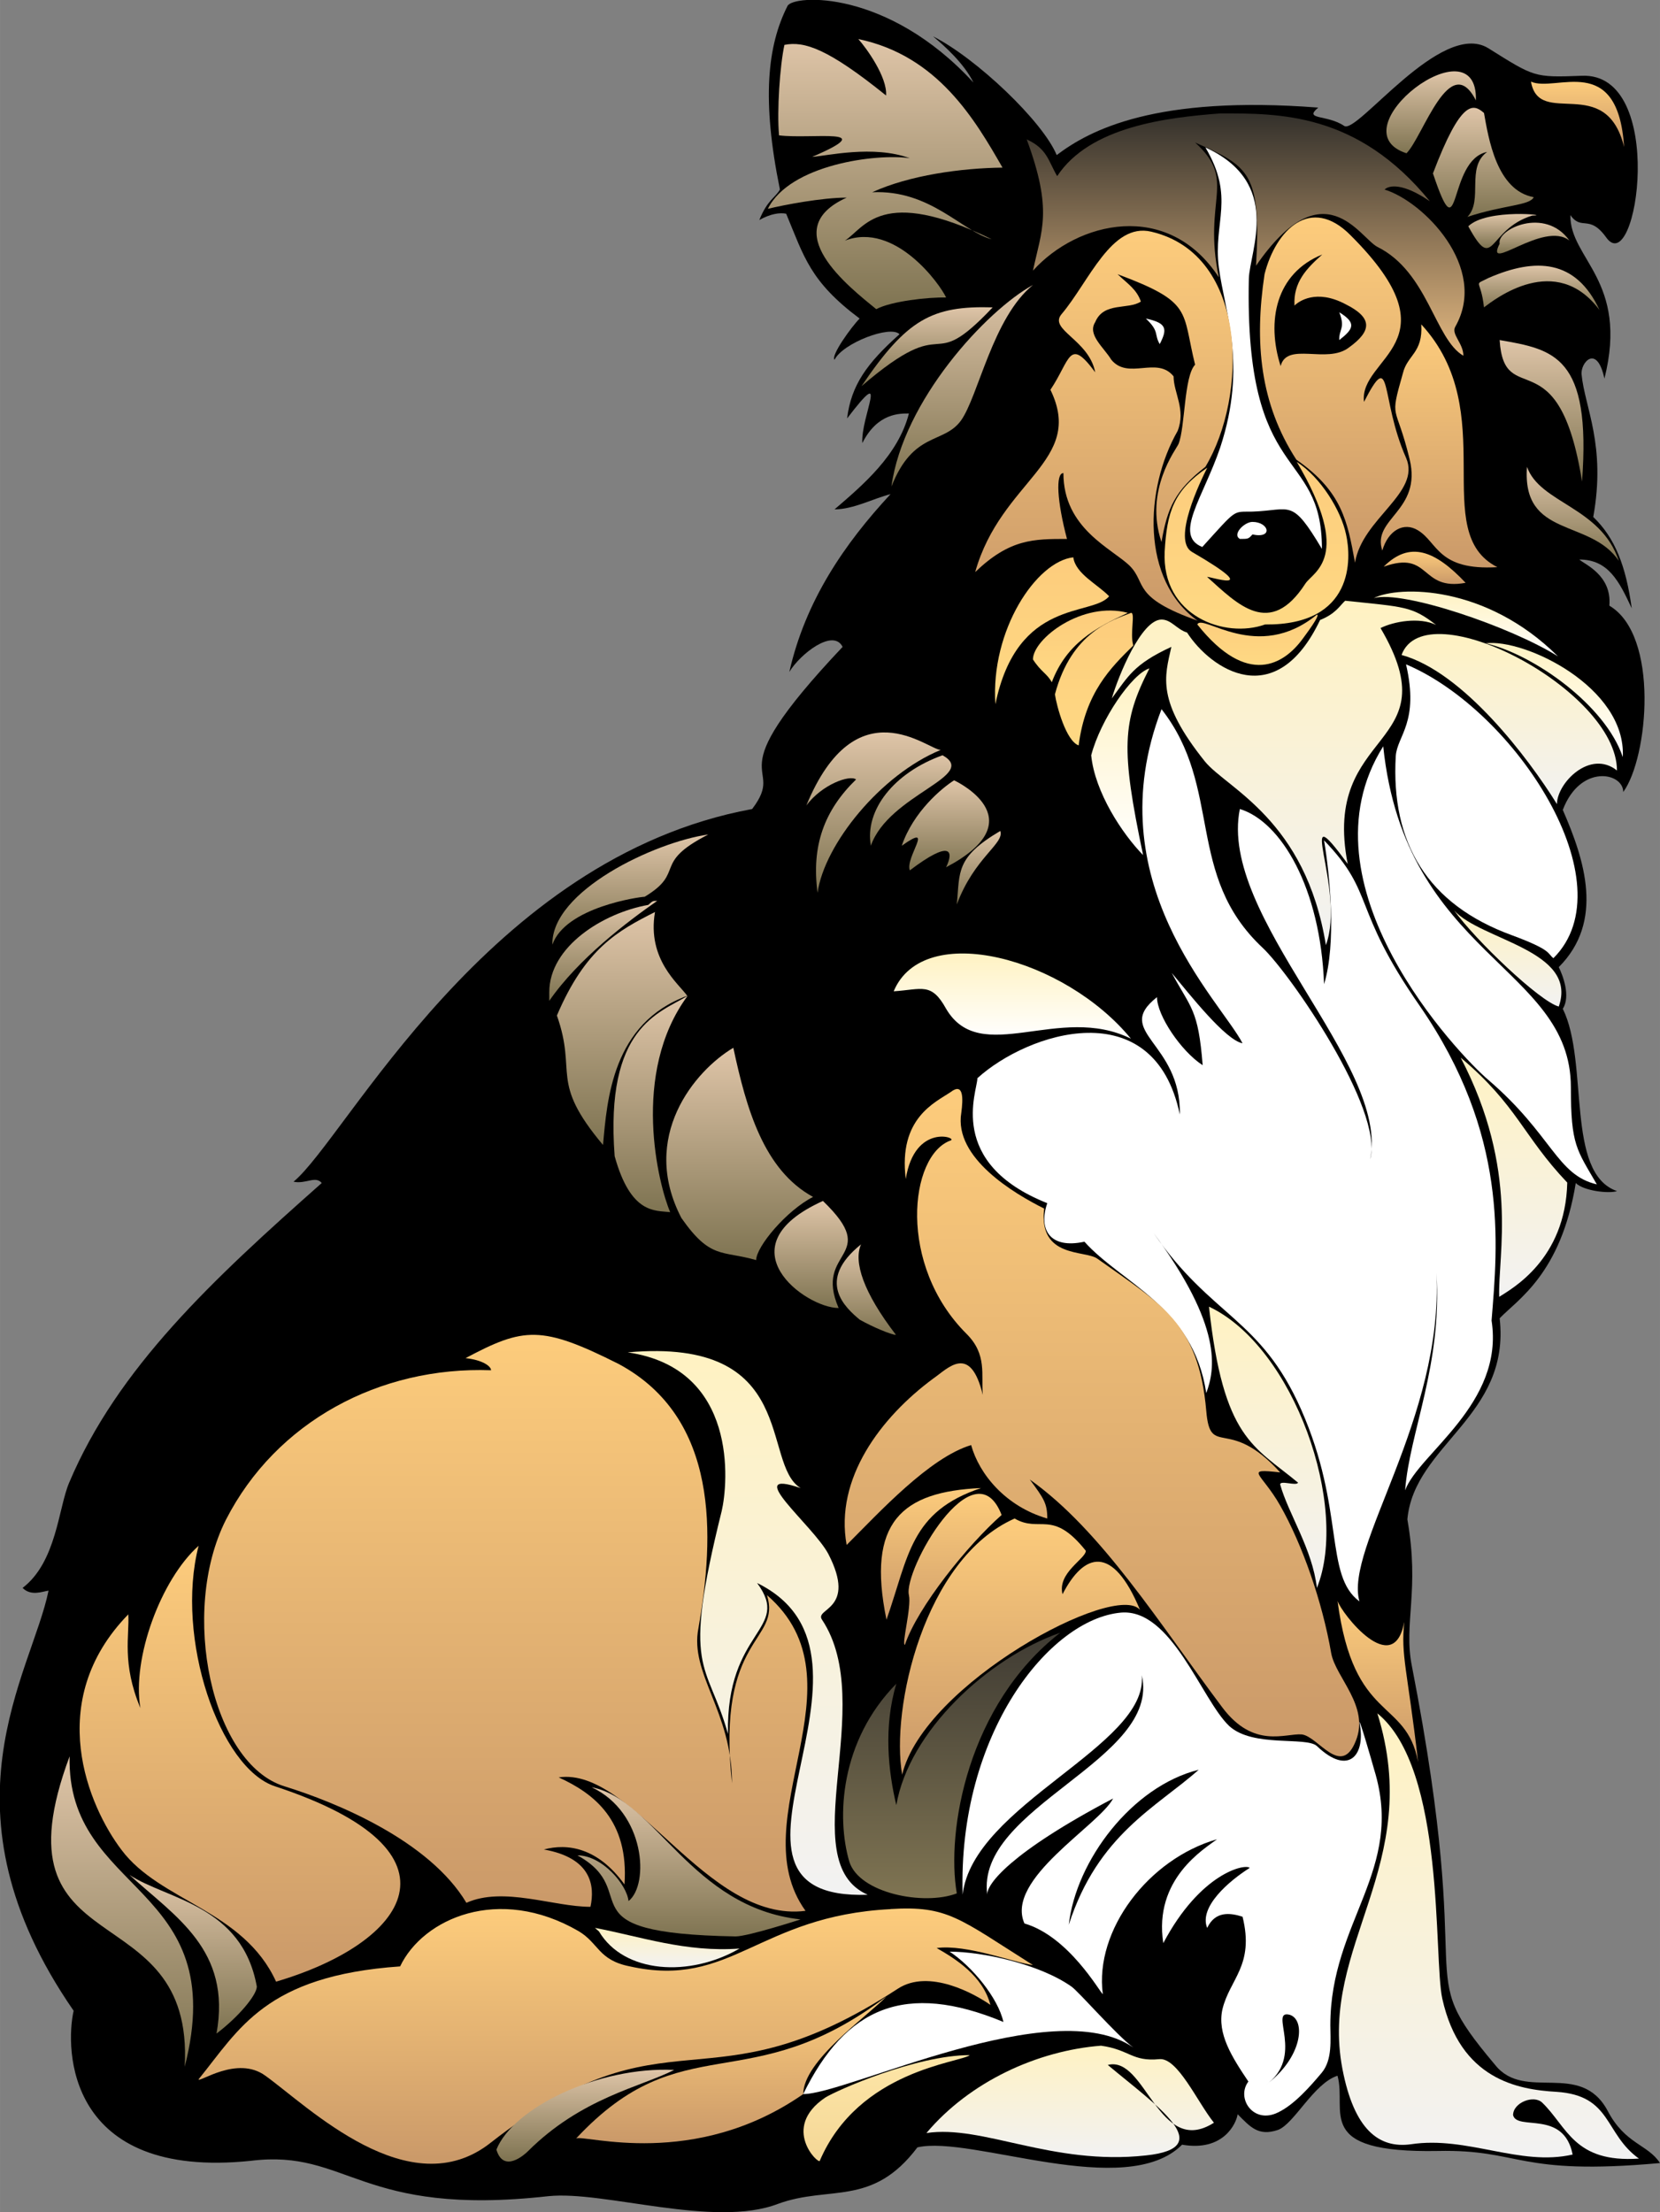 <?xml version="1.0" encoding="UTF-8"?>
<svg width="258.06" height="343.87" enable-background="new 0 0 258.057 343.871" viewBox="0 0 258.057 343.871" xmlns="http://www.w3.org/2000/svg">
 <rect x="0" y="0" width="258.057" height="343.871" fill="#808080" stroke="none"/>
 <defs>
  <linearGradient id="bk" x2="0" y1="343.81" y2="-.035" gradientUnits="userSpaceOnUse">
   <stop offset="0"/>
   <stop offset="1"/>
  </linearGradient>
  <linearGradient id="az" x2="0" y1="48.013" y2="6.033" gradientUnits="userSpaceOnUse">
   <stop stop-color="#7f7452" offset="0"/>
   <stop stop-color="#dfc5a8" offset="1"/>
  </linearGradient>
  <linearGradient id="ao" x2="0" y1="23.789" y2="11.061" gradientUnits="userSpaceOnUse">
   <stop stop-color="#7f7452" offset="0"/>
   <stop stop-color="#dfc5a8" offset="1"/>
  </linearGradient>
  <linearGradient id="ad" x2="0" y1="22.814" y2="12.651" gradientUnits="userSpaceOnUse">
   <stop stop-color="#ca9969" offset="0"/>
   <stop stop-color="#fdcc7c" offset="1"/>
  </linearGradient>
  <linearGradient id="s" x2="0" y1="87.434" y2="33.863" gradientUnits="userSpaceOnUse">
   <stop stop-color="#ca9969" offset="0"/>
   <stop stop-color="#fdcc7c" offset="1"/>
  </linearGradient>
  <linearGradient id="h" x2="0" y1="33.672" y2="16.746" gradientUnits="userSpaceOnUse">
   <stop stop-color="#7f7452" offset="0"/>
   <stop stop-color="#dfc5a8" offset="1"/>
  </linearGradient>
  <linearGradient id="c" x2="0" y1="85.242" y2="22.884" gradientUnits="userSpaceOnUse">
   <stop stop-color="#fff" offset="0"/>
   <stop stop-color="#fff" offset="1"/>
  </linearGradient>
  <linearGradient id="b" x2="0" y1="38.48" y2="33.229" gradientUnits="userSpaceOnUse">
   <stop stop-color="#7f7452" offset="0"/>
   <stop stop-color="#dfc5a8" offset="1"/>
  </linearGradient>
  <linearGradient id="a" x2="0" y1="96.482" y2="35.896" gradientUnits="userSpaceOnUse">
   <stop stop-color="#ca9969" offset="0"/>
   <stop stop-color="#fdcc7c" offset="1"/>
  </linearGradient>
  <linearGradient id="bu" x2="0" y1="39.348" y2="34.572" gradientUnits="userSpaceOnUse">
   <stop stop-color="#7f7452" offset="0"/>
   <stop stop-color="#dfc5a8" offset="1"/>
  </linearGradient>
  <linearGradient id="bt" x2="0" y1="56.856" y2="39.52" gradientUnits="userSpaceOnUse">
   <stop offset="0"/>
   <stop offset="1"/>
  </linearGradient>
  <linearGradient id="bs" x2="0" y1="48.153" y2="41.26" gradientUnits="userSpaceOnUse">
   <stop stop-color="#7f7452" offset="0"/>
   <stop stop-color="#dfc5a8" offset="1"/>
  </linearGradient>
  <linearGradient id="br" x2="0" y1="75.587" y2="44.254" gradientUnits="userSpaceOnUse">
   <stop stop-color="#7f7452" offset="0"/>
   <stop stop-color="#dfc5a8" offset="1"/>
  </linearGradient>
  <linearGradient id="bq" x2="0" y1="59.991" y2="47.734" gradientUnits="userSpaceOnUse">
   <stop stop-color="#7f7452" offset="0"/>
   <stop stop-color="#dfc5a8" offset="1"/>
  </linearGradient>
  <linearGradient id="bp" x2="0" y1="52.817" y2="48.503" gradientUnits="userSpaceOnUse">
   <stop stop-color="#fff" offset="0"/>
   <stop stop-color="#fff" offset="1"/>
  </linearGradient>
  <linearGradient id="bo" x2="0" y1="74.794" y2="52.817" gradientUnits="userSpaceOnUse">
   <stop stop-color="#7f7452" offset="0"/>
   <stop stop-color="#dfc5a8" offset="1"/>
  </linearGradient>
  <linearGradient id="bn" x2="0" y1="88.133" y2="50.383" gradientUnits="userSpaceOnUse">
   <stop stop-color="#ca9969" offset="0"/>
   <stop stop-color="#fdcc7c" offset="1"/>
  </linearGradient>
  <linearGradient id="bm" x2="0" y1="87.154" y2="72.509" gradientUnits="userSpaceOnUse">
   <stop stop-color="#7f7452" offset="0"/>
   <stop stop-color="#dfc5a8" offset="1"/>
  </linearGradient>
  <linearGradient id="bl" x2="0" y1="83.749" y2="81.091" gradientUnits="userSpaceOnUse">
   <stop stop-color="#fff" offset="0"/>
   <stop stop-color="#fff" offset="1"/>
  </linearGradient>
  <linearGradient id="bj" x2="0" y1="90.698" y2="85.708" gradientUnits="userSpaceOnUse">
   <stop stop-color="#ca9969" offset="0"/>
   <stop stop-color="#fdcc7c" offset="1"/>
  </linearGradient>
  <linearGradient id="bi" x2="0" y1="109.4" y2="86.594" gradientUnits="userSpaceOnUse">
   <stop stop-color="#fed984" offset="0"/>
   <stop stop-color="#fdcc7c" offset="1"/>
  </linearGradient>
  <linearGradient id="bh" x2="0" y1="106" y2="94.849" gradientUnits="userSpaceOnUse">
   <stop stop-color="#fed984" offset="0"/>
   <stop stop-color="#fdcc7c" offset="1"/>
  </linearGradient>
  <linearGradient id="bg" x2="0" y1="101.99" y2="91.958" gradientUnits="userSpaceOnUse">
   <stop stop-color="#fff" offset="0"/>
   <stop stop-color="#fff2c2" offset="1"/>
  </linearGradient>
  <linearGradient id="bf" x2="0" y1="115.84" y2="95.222" gradientUnits="userSpaceOnUse">
   <stop stop-color="#fed984" offset="0"/>
   <stop stop-color="#fdcc7c" offset="1"/>
  </linearGradient>
  <linearGradient id="be" x2="0" y1="117.61" y2="99.933" gradientUnits="userSpaceOnUse">
   <stop stop-color="#fff" offset="0"/>
   <stop stop-color="#fff2c2" offset="1"/>
  </linearGradient>
  <linearGradient id="bd" x2="0" y1="103.29" y2="95.502" gradientUnits="userSpaceOnUse">
   <stop stop-color="#fed984" offset="0"/>
   <stop stop-color="#fdcc7c" offset="1"/>
  </linearGradient>
  <linearGradient id="bc" x2="0" y1="124.93" y2="98.534" gradientUnits="userSpaceOnUse">
   <stop stop-color="#f2f2f2" offset="0"/>
   <stop stop-color="#fff2c2" offset="1"/>
  </linearGradient>
  <linearGradient id="bb" x2="0" y1="132.86" y2="103.85" gradientUnits="userSpaceOnUse">
   <stop stop-color="#fff" offset="0"/>
   <stop stop-color="#fff2c2" offset="1"/>
  </linearGradient>
  <linearGradient id="ba" x2="0" y1="148.91" y2="103.2" gradientUnits="userSpaceOnUse">
   <stop stop-color="#fff" offset="0"/>
   <stop stop-color="#fff" offset="1"/>
  </linearGradient>
  <linearGradient id="ay" x2="0" y1="248.85" y2="110.19" gradientUnits="userSpaceOnUse">
   <stop stop-color="#fff" offset="0"/>
   <stop stop-color="#fff" offset="1"/>
  </linearGradient>
  <linearGradient id="ax" x2="0" y1="138.74" y2="113.83" gradientUnits="userSpaceOnUse">
   <stop stop-color="#7f7452" offset="0"/>
   <stop stop-color="#dfc5a8" offset="1"/>
  </linearGradient>
  <linearGradient id="aw" x2="0" y1="131.42" y2="117.33" gradientUnits="userSpaceOnUse">
   <stop stop-color="#7f7452" offset="0"/>
   <stop stop-color="#dfc5a8" offset="1"/>
  </linearGradient>
  <linearGradient id="av" x2="0" y1="135.24" y2="121.25" gradientUnits="userSpaceOnUse">
   <stop stop-color="#7f7452" offset="0"/>
   <stop stop-color="#dfc5a8" offset="1"/>
  </linearGradient>
  <linearGradient id="au" x2="0" y1="184.03" y2="115.98" gradientUnits="userSpaceOnUse">
   <stop stop-color="#fff" offset="0"/>
   <stop stop-color="#fff" offset="1"/>
  </linearGradient>
  <linearGradient id="at" x2="0" y1="140.56" y2="129.13" gradientUnits="userSpaceOnUse">
   <stop stop-color="#7f7452" offset="0"/>
   <stop stop-color="#dfc5a8" offset="1"/>
  </linearGradient>
  <linearGradient id="as" x2="0" y1="146.81" y2="129.69" gradientUnits="userSpaceOnUse">
   <stop stop-color="#7f7452" offset="0"/>
   <stop stop-color="#dfc5a8" offset="1"/>
  </linearGradient>
  <linearGradient id="ar" x2="0" y1="155.48" y2="140" gradientUnits="userSpaceOnUse">
   <stop stop-color="#7f7452" offset="0"/>
   <stop stop-color="#dfc5a8" offset="1"/>
  </linearGradient>
  <linearGradient id="aq" x2="0" y1="156.41" y2="141.44" gradientUnits="userSpaceOnUse">
   <stop stop-color="#f2f2f2" offset="0"/>
   <stop stop-color="#fff2c2" offset="1"/>
  </linearGradient>
  <linearGradient id="ap" x2="0" y1="177.92" y2="141.72" gradientUnits="userSpaceOnUse">
   <stop stop-color="#7f7452" offset="0"/>
   <stop stop-color="#dfc5a8" offset="1"/>
  </linearGradient>
  <linearGradient id="an" x2="0" y1="161.4" y2="148.16" gradientUnits="userSpaceOnUse">
   <stop stop-color="#fff" offset="0"/>
   <stop stop-color="#fff2c2" offset="1"/>
  </linearGradient>
  <linearGradient id="am" x2="0" y1="188.36" y2="154.74" gradientUnits="userSpaceOnUse">
   <stop stop-color="#7f7452" offset="0"/>
   <stop stop-color="#dfc5a8" offset="1"/>
  </linearGradient>
  <linearGradient id="al" x2="0" y1="195.82" y2="162.8" gradientUnits="userSpaceOnUse">
   <stop stop-color="#7f7452" offset="0"/>
   <stop stop-color="#dfc5a8" offset="1"/>
  </linearGradient>
  <linearGradient id="ak" x2="0" y1="201.52" y2="164.34" gradientUnits="userSpaceOnUse">
   <stop stop-color="#f2f2f2" offset="0"/>
   <stop stop-color="#fff2c2" offset="1"/>
  </linearGradient>
  <linearGradient id="aj" x2="0" y1="272.87" y2="169.24" gradientUnits="userSpaceOnUse">
   <stop stop-color="#ca9969" offset="0"/>
   <stop stop-color="#fdcc7c" offset="1"/>
  </linearGradient>
  <linearGradient id="ai" x2="0" y1="203.24" y2="186.64" gradientUnits="userSpaceOnUse">
   <stop stop-color="#7f7452" offset="0"/>
   <stop stop-color="#dfc5a8" offset="1"/>
  </linearGradient>
  <linearGradient id="ah" x2="0" y1="207.44" y2="193.35" gradientUnits="userSpaceOnUse">
   <stop stop-color="#7f7452" offset="0"/>
   <stop stop-color="#dfc5a8" offset="1"/>
  </linearGradient>
  <linearGradient id="ag" x2="0" y1="246.76" y2="203.05" gradientUnits="userSpaceOnUse">
   <stop stop-color="#f2f2f2" offset="0"/>
   <stop stop-color="#fff2c2" offset="1"/>
  </linearGradient>
  <linearGradient id="af" x2="0" y1="297.03" y2="207.44" gradientUnits="userSpaceOnUse">
   <stop stop-color="#ca9969" offset="0"/>
   <stop stop-color="#fdcc7c" offset="1"/>
  </linearGradient>
  <linearGradient id="ae" x2="0" y1="294.47" y2="209.96" gradientUnits="userSpaceOnUse">
   <stop stop-color="#f2f2f2" offset="0"/>
   <stop stop-color="#fff2c2" offset="1"/>
  </linearGradient>
  <linearGradient id="ac" x2="0" y1="251.7" y2="231.22" gradientUnits="userSpaceOnUse">
   <stop stop-color="#ca9969" offset="0"/>
   <stop stop-color="#fdcc7c" offset="1"/>
  </linearGradient>
  <linearGradient id="ab" x2="0" y1="307.95" y2="240.23" gradientUnits="userSpaceOnUse">
   <stop stop-color="#ca9969" offset="0"/>
   <stop stop-color="#fdcc7c" offset="1"/>
  </linearGradient>
  <linearGradient id="aa" x2="0" y1="255.62" y2="232.2" gradientUnits="userSpaceOnUse">
   <stop stop-color="#ca9969" offset="0"/>
   <stop stop-color="#fdcc7c" offset="1"/>
  </linearGradient>
  <linearGradient id="z" x2="0" y1="275.81" y2="235.98" gradientUnits="userSpaceOnUse">
   <stop stop-color="#ca9969" offset="0"/>
   <stop stop-color="#fdcc7c" offset="1"/>
  </linearGradient>
  <linearGradient id="y" x2="0" y1="273.85" y2="248.81" gradientUnits="userSpaceOnUse">
   <stop stop-color="#ca9969" offset="0"/>
   <stop stop-color="#fdcc7c" offset="1"/>
  </linearGradient>
  <linearGradient id="x" x2="0" y1="328.75" y2="250.58" gradientUnits="userSpaceOnUse">
   <stop stop-color="#fff" offset="0"/>
   <stop stop-color="#fff" offset="1"/>
  </linearGradient>
  <linearGradient id="w" x2="0" y1="294.98" y2="253.75" gradientUnits="userSpaceOnUse">
   <stop stop-color="#7f7452" offset="0"/>
   <stop stop-color="#3f3b33" offset="1"/>
  </linearGradient>
  <linearGradient id="v" x2="0" y1="299.13" y2="275.02" gradientUnits="userSpaceOnUse">
   <stop offset="0"/>
   <stop offset="1"/>
  </linearGradient>
  <linearGradient id="u" x2="0" y1="335.47" y2="266.25" gradientUnits="userSpaceOnUse">
   <stop stop-color="#f2f2f2" offset="0"/>
   <stop stop-color="#fff2c2" offset="1"/>
  </linearGradient>
  <linearGradient id="t" x2="0" y1="321.19" y2="272.97" gradientUnits="userSpaceOnUse">
   <stop stop-color="#7f7452" offset="0"/>
   <stop stop-color="#dfc5a8" offset="1"/>
  </linearGradient>
  <linearGradient id="r" x2="0" y1="300.95" y2="277.77" gradientUnits="userSpaceOnUse">
   <stop stop-color="#7f7452" offset="0"/>
   <stop stop-color="#dfc5a8" offset="1"/>
  </linearGradient>
  <linearGradient id="q" x2="0" y1="316.02" y2="291.39" gradientUnits="userSpaceOnUse">
   <stop stop-color="#7f7452" offset="0"/>
   <stop stop-color="#dfc5a8" offset="1"/>
  </linearGradient>
  <linearGradient id="p" x2="0" y1="336.26" y2="296.71" gradientUnits="userSpaceOnUse">
   <stop stop-color="#ca9969" offset="0"/>
   <stop stop-color="#fdcc7c" offset="1"/>
  </linearGradient>
  <linearGradient id="o" x2="0" y1="305.71" y2="299.6" gradientUnits="userSpaceOnUse">
   <stop stop-color="#f2f2f2" offset="0"/>
   <stop stop-color="#fff2c2" offset="1"/>
  </linearGradient>
  <linearGradient id="n" x2="0" y1="325.44" y2="303.28" gradientUnits="userSpaceOnUse">
   <stop stop-color="#fff" offset="0"/>
   <stop stop-color="#fff" offset="1"/>
  </linearGradient>
  <linearGradient id="m" x2="0" y1="324.13" y2="313.12" gradientUnits="userSpaceOnUse">
   <stop offset="0"/>
   <stop offset="1"/>
  </linearGradient>
  <linearGradient id="l" x2="0" y1="333.04" y2="310.28" gradientUnits="userSpaceOnUse">
   <stop stop-color="#ca9969" offset="0"/>
   <stop stop-color="#fdcc7c" offset="1"/>
  </linearGradient>
  <linearGradient id="k" x2="0" y1="335.23" y2="317.93" gradientUnits="userSpaceOnUse">
   <stop stop-color="#f2f2f2" offset="0"/>
   <stop stop-color="#fff2c2" offset="1"/>
  </linearGradient>
  <linearGradient id="j" x2="0" y1="335.79" y2="321.66" gradientUnits="userSpaceOnUse">
   <stop stop-color="#7f7452" offset="0"/>
   <stop stop-color="#dfc5a8" offset="1"/>
  </linearGradient>
  <linearGradient id="i" x2="0" y1="335.79" y2="319.37" gradientUnits="userSpaceOnUse">
   <stop stop-color="#f4d797" offset="0"/>
   <stop stop-color="#fee6a7" offset="1"/>
  </linearGradient>
  <linearGradient id="g" x2="0" y1="55.252" y2="17.59" gradientUnits="userSpaceOnUse">
   <stop stop-color="#e4b880" offset="0"/>
   <stop stop-color="#33302b" offset="1"/>
  </linearGradient>
  <linearGradient id="f" x2="0" y1="146.85" y2="93.357" gradientUnits="userSpaceOnUse">
   <stop stop-color="#f2f2f2" offset="0"/>
   <stop stop-color="#fff2c2" offset="1"/>
  </linearGradient>
  <linearGradient id="e" x2="0" y1="97.601" y2="71.763" gradientUnits="userSpaceOnUse">
   <stop stop-color="#fed984" offset="0"/>
   <stop stop-color="#fdcc7c" offset="1"/>
  </linearGradient>
  <linearGradient id="d" x2="0" y1="53.442" y2="49.478" gradientUnits="userSpaceOnUse">
   <stop stop-color="#fff" offset="0"/>
   <stop stop-color="#fff" offset="1"/>
  </linearGradient>
 </defs>
 <g fill-rule="evenodd">
  <path d="m208.97,19.58c2.019,1.324 15.037-16.502 22.349-12.115 7.239,4.525 7.103,4.596 14.551,4.316 13.367-.626 8.634,31.82 3.83,25.135-2.646-3.691-3.83-.974-5.571-3.48-.138,6.823 9.122,10.166 5.292,25.413-1.183-5.501-3.76-2.438-3.551-.626 .488,5.082 3.83,11 1.812,22.139 3.411,3.273 5.081,7.659 5.986,14.204-1.95-4.177-3.62-7.59-8.147-7.59 .697.698 5.085,2.368 4.666,7.173 7.798,4.596 6.059,23.602 2.159,28.963 0-3.063-6.685-4.387-9.399,2.786 3.412,7.797 6.475,17.336-.626,24.438 .626,1.253 1.88,4.525.626,6.475 4.107,8.284.349,25.552 8.424,28.338-1.184.417-5.152,0-6.405-1.255-2.298,14.135-9.05,18.104-11.835,21.027 1.74,15.248-13.3,19.633-14.345,31.263 1.95,11.07-.625,16.151.697,22.768 10.304,52.914-.486,46.091 12.95,62.032 4.596,5.778 13.229-.765 17.477,7.103 2.714,5.223 6.265,5.223 8.146,8.146-22.351,2.021-21.515-2.158-34.535-1.879-19.494.349-14.064-6.126-15.595-11.698-3.691,1.183-6.754,7.52-9.261,8.427-3.063,1.04-4.315-.49-6.266-2.438-.211,1.461-2.229,5.847-8.635,4.733-8.771,8.774-32.794-1.531-41.146.417-7.033,9.328-13.647,5.847-21.655,8.774-9.955,3.826-27.082-2.089-35.717-1.187-29.382,3.275-31.122-7.378-46.23-5.499-28.754,2.992-28.894-17.476-27.571-23.322-21.653-31.332-6.544-52.358-3.899-65.308-.975.138-2.715.903-4.038-.421 5.291-4.037 5.569-12.459 7.241-16.358 7.519-17.824 22.349-31.611 39.268-46.581-.975-1.182-2.506.21-4.387-.207 8.216-6.754 30.078-50.341 71.296-57.929 5.709-7.519-6.336-3.62 14.063-25.203-1.461-2.926-6.614,1.113-8.284,3.896 2.507-11.07 8.564-19.911 15.735-27.639-2.715.695-5.778,2.367-8.704,2.367 4.456-3.829 9.889-8.424 11.559-14.901-1.322,0-4.873-.138-7.239,4.595-.28-4.107 4.385-12.671-2.369-3.828 .627-5.152 3.065-8.563 8.146-13.091-1.393-1.461-8.844,1.393-10.097,3.97-.625-.627 2.646-5.152 3.899-6.406-7.728-5.78-8.633-9.608-11.418-16.293-.974-.208-2.436,0-4.177.976 1.253-3.134 2.506-3.482 3.203-4.735-2.855-13.994-1.95-22.349 1.183-28.544 .906-1.743 15.528-2.646 28.896,11.905-1.464-2.995-4.527-5.709-6.27-7.171 6.755,3.412 17.06,13.229 19.218,18.45 5.152-3.899 15.387-9.329 40.661-7.379-2.36,1.949 1.4,1.044 4.04,2.854z" fill="url(#bk)"/>
  <path d="m155.85,26.055c-6.405.071-14.481,1.185-20.262,3.83 9.052-.418 13.924,6.058 18.589,7.311-17.266-8.424-19.771-1.741-22.834.208 7.796-2.994 14.829,6.823 15.734,8.843-2.717-.071-8.495.555-10.861,1.81-4.18-3.414-15.667-12.323-4.597-17.338-3.828,0-9.677,1.116-12.254,1.741 3.413-6.894 16.918-8.632 22.071-7.868-5.709-2.089-12.949-.348-15.178-.208 10.862-4.664-.068-2.714-5.152-3.342-.349-3.829.14-10.862.836-14.065 3.132-.625 6.823.628 15.804,7.868 .211-2.854-3.063-7.38-4.316-8.773 12.39,2.575 18.17,12.603 22.42,19.983z" fill="url(#az)"/>
  <path d="m228.81,9.346c1.95,0 4.525,0 6.406.626 0,1.321-3.83-1.254-6.41-.626z" fill="none"/>
  <path d="m229.44 15.612c-4.037-7.938-8.215 5.638-10.79 8.216-11.14-3.622 11.14-20.75 10.79-8.216z" fill="url(#ao)"/>
  <path d="m238 12.688c3.83 1.739 13.507-4.736 14.481 10.163-2.85-11.558-13.22-2.854-14.48-10.163z" fill="url(#ad)"/>
  <path d="m209.95,36.568c16.779,16.71 1.253,18.869 2.09,25.9 4.456-8.632 2.435-.557 6.543,8.704 2.368,5.432-6.823,9.399-7.937,16.293-1.185-6.477-2.019-11.072-9.121-16.014-5.64-8.704-6.545-18.172-4.943-28.826 1.74-6.891 7.17-12.323 13.37-6.057z" fill="url(#s)"/>
  <path d="m222.76,26.959c4.386-11.556 6.267-10.861 7.937-9.398 .697,3.897 1.95,12.044 7.73,13.089-.628,1.322-4.597,1.185-10.306,3.063 2.506-2.575-.278-7.659 3.063-10.095-6.26,1.254-4.04,16.432-8.42,3.341z" fill="url(#h)"/>
  <path d="m205.49,85.305c-4.734-7.936-4.734-5.987-10.79-5.778-3.134.069-2.298-.556-7.798,5.501-4.525-1.812.139-7.659 2.785-15.458 4.246-12.88.694-21.026-.21-27.989-.905-7.1 2.577-10.791-2.088-18.658 12.044,5.499 6.892,16.012 6.752,20.399-.69,32.305 11.36,25.97 11.36,41.983z" fill="url(#c)"/>
  <path d="m238.21,33.505c3.273,0-7.031-1.185-9.955,1.67 4.1,7.519 2.92.488 9.95-1.67z" fill="url(#b)"/>
  <path d="m186.27,96.515c-10.442-3.689-7.937-5.849-10.651-8.564-2.785-2.715-10.305-5.778-10.305-14.413-1.254,0-.976,4.458.556,10.236-5.221,0-8.912,0-14.271,5.153 4.038-14.344 17.127-17.199 11.697-28.338 3.132-4.665 2.854-8.287 6.962-2.717-.976-5.082-7.311-6.612-5.224-9.05 4.248-5.013 7.73-14.273 13.926-12.812 15.248,3.552 14.97,25.692 8.426,36.554-4.735,3.688-5.92,6.406-6.824,11.695-2.716-8.076 2.298-14.412 2.646-15.247 1.045-2.576.836-10.514 2.577-12.323-2.089-8.424-.279-9.677-12.045-14.065 1.601,1.533 2.925,2.298 3.619,4.248-1.949,1.322-5.778,0-7.101,3.203-1.255,1.95 1.322,3.899 2.507,5.849 2.645,3.201 7.103-.627 9.678,2.575 0,2.578 1.949,5.153.625,8.495-5.13,8.982-5.76,23.186 3.15,29.521z" fill="url(#a)"/>
  <path d="m243.99,37.404c-4.039-3.203-13.3,5.29-10.861.486-.49-2.227 7.03-5.847 10.86-.486z" fill="url(#bu)"/>
  <path d="m199.08,56.898c-2.228-6.963-.766-14.413 6.474-17.336-2.435,2.158-4.525,4.316-4.316,7.938 .628-.628 3.343-2.646 7.938-.211 4.178,2.09 4.178,4.108.488,6.754-3.4,2.578-9.6-.973-10.58,2.855z" fill="url(#bt)"/>
  <path d="m231.46,43.182c7.241-3.132 13.508-2.924 17.198,5.013-6.822-9.121-16.292-1.67-17.964-.417-.5-4.596-1.82-3.274.76-4.596z" fill="url(#bs)"/>
  <path d="m160.58 44.295c-6.265 5.084-8.492 17.336-11.207 21.098-2.717 3.689-7.381 1.602-10.793 10.234 1.81-13.368 14.76-27.361 22-31.332z" fill="url(#br)"/>
  <path d="m154.32,47.778c-10.443,11.07-6.195.069-20.399,12.254 7.03-10.376 10.93-12.532 20.4-12.254z" fill="url(#bq)"/>
  <path d="m208.2,48.543c2.715,1.672 2.229,2.577 0,4.318-.06-1.741.98-1.812 0-4.318z" fill="url(#bp)"/>
  <path d="m245.94 74.862c-3.62-22.768-12.115-10.862-12.811-22 8.42 1.461 14.27 2.435 12.81 22z" fill="url(#bo)"/>
  <path d="m232.78,88.159c-9.26.559-9.26-3.829-12.323-5.709-2.229-1.391-4.664,0-5.569,3.134-1.672-5.014 6.195-6.126 4.247-14.205-2.158-8.912-3.202-5.778-1.044-13.366 .694-2.856 3.133-3.134 2.854-7.59 12.6,13.646 1.04,32.306 11.83,37.736z" fill="url(#bn)"/>
  <path d="m143.87,55.924c-4.527,1.948-5.78,5.847-9.052,9.677 0-.627 4.52-7.729 9.05-9.677z" fill="none"/>
  <path d="m237.38 72.564c2.018 5.709 11.487 6.197 14.273 14.621-4.45-6.614-15.11-3.482-14.27-14.621z" fill="url(#bm)"/>
  <path d="m194.7,81.128c2.575,0 3.271,2.646 0,1.95-.628.696-.628.696-1.95.696-1.25-.696.69-2.646 1.95-2.646z" fill="url(#bl)"/>
  <path d="m215.1 88.09c4.038-4.039 7.936-2.577 12.741 2.506-7.17 1.323-5.36-5.152-12.74-2.506z" fill="url(#bj)"/>
  <path d="m166.85,86.629c.35,2.575 3.762,4.176 5.572,6.057-2.647,3.203-14.273.208-17.685,16.779-.77-11.552 6.4-22.206 12.11-22.831z" fill="url(#bi)"/>
  <path d="m175.34,95.262c-5.082,2.366-9.537,4.735-11.835,10.792-.697-1.324-1.673-1.604-2.927-3.551 .01-3.2 7.67-9.12 14.77-7.238z" fill="url(#bh)"/>
  <path d="m242.18 102.02c-7.311-4.596-24.09-10.305-28.616-9.052 3.9-1.954 17.41-2.094 28.62 9.052z" fill="url(#bg)"/>
  <path d="m175.83,95.262c.695,0-.209,3.202.348,5.081-3.482,3.414-7.45,7.313-8.495,15.528-1.949-.696-3.411-6.057-3.688-7.938 2.58-9.743 8.99-11.555 11.84-12.668z" fill="url(#bf)"/>
  <path d="m230.97,99.997c6.057-.768 21.86,6.823 21.304,17.685-2.71-8.08-13.85-15.94-21.3-17.683z" fill="url(#be)"/>
  <path d="m186.13,97.071c.767-1.81 9.33,6.058 18.59-1.531 .626,0-1.812,3.203-2.158,3.688-2.92,4.042-8.63,7.662-16.43-2.157z" fill="url(#bd)"/>
  <path d="m251.37 119.77c-4.176-3.342-9.329 1.95-9.329 5.224-4.455-7.173-14.553-20.542-24.161-23.185 3.69-10.09 33.49 5.37 33.49 17.97z" fill="url(#bc)"/>
  <path d="m177.71,132.93c-3.271-3.343-7.52-9.817-8.075-15.526 1.461-5.57 6.336-12.671 9.051-13.508-4.25,8.29-4.46,12.47-.98,29.04z" fill="url(#bb)"/>
  <path d="m218.58,103.27c16.987,7.171 34.534,34.116 22.907,45.674-.976-.767-.209-1.253-6.406-3.551-13.228-4.804-18.868-14.413-18.102-27.85 .21-3.2 3.69-5.22 1.6-14.27z" fill="url(#ba)"/>
  <path d="m180.56,110.23c9.607,12.254 3.621,25.76 15.734,37.109 4.179,3.9 18.868,25.135 16.71,32.864 3.063-14.831-23.671-37.737-20.26-54.447 6.406,1.95 12.532,12.255 13.09,27.224 1.949-6.337.905-16.919 0-22.351 8.075,8.355 4.176,10.374 14.898,25.761 13.787,19.983 12.114,36.9 11.142,48.877 2.018,12.949-11.351,20.679-13.438,26.389 .695-9.123 5.777-19.428 4.873-33.77 1.113,22.63-14.342,42.682-11.976,51.036-5.5-4.038-2.229-14.343-9.051-29.799-6.336-14.341-13.926-14.341-22.978-27.5 10.793,14.622 9.608,21.165 8.216,24.926-2.019-13.439-13.157-17.059-18.938-23.534-5.431,1.182-7.172-1.952-5.778-5.988-15.734-6.268-10.861-17.406-10.861-19.427 7.798-7.1 27.433-13.574 31.469,5.64 .209-11.278-10.442-12.811-3.548-18.241 0,2.854 3.757,8.424 7.099,10.582-.695-8.772-1.809-8.772-4.804-14.341 2.786,3.34 8.355,10.442 11.001,10.93-3.46-6.68-22.89-25.13-12.59-51.94z" fill="url(#ay)"/>
  <path d="m146.24,116.57c-9.33,3.828-18.102,14.69-19.146,22.209-.977-7.311 1.045-12.812 5.986-17.616-.974-.766-5.29.768-7.728,4.039 7.73-18.73 18.94-8.63 20.89-8.63z" fill="url(#ax)"/>
  <path d="m146.52,117.4c5.778,3.203-8.354,6.057-11.14,14.064-.98-5.5 3.55-11.34 11.14-14.06z" fill="url(#aw)"/>
  <path d="m148.33,121.3c1.322.628 12.252,6.406-1.253,13.508 1.253-2.577.695-4.318-5.641.488-.765-2.02 4.039-7.59-1.253-3.83 1.8-5.3 6.26-8.99 8.14-10.17z" fill="url(#av)"/>
  <path d="m215.03,116.01c3.411,32.654 29.172,34.187 29.172,52.984 0,9.053.903,9.677 4.038,15.11-6.269-1.461-6.894-7.661-16.85-16.223-4.53-3.83-29.87-30.36-16.36-51.87z" fill="url(#au)"/>
  <path d="m155.5,129.17c.696,1.95-4.039,4.108-6.754,11.419 .48-5.09-.21-7.31 6.75-11.42z" fill="url(#at)"/>
  <path d="m110.1,129.72c-8.842,4.527-3.412,5.78-9.887,9.679-.696,0-12.323,1.6-14.343,7.448-.201-8.35 15.883-15.94 24.233-17.13z" fill="url(#as)"/>
  <path d="m85.387,155.56v-1.322c0-7.103 8.354-12.324 15.387-13.577 .696-.628.696-.628 1.394-.628-4.589,3.2-12.247,8.98-16.773,15.53z" fill="url(#ar)"/>
  <path d="m226.03,141.49c4.107,4.665 19.356,6.197 16.293,14.97-2.92-.76-12.95-10.3-16.29-14.97z" fill="url(#aq)"/>
  <path d="m101.82 141.77c-1.253 7.381 3.689 11.141 5.013 13.021-11.627 4.246-12.463 16.152-13.09 23.187-8.424-10.029-3.969-11.073-7.171-20.123 4.458-10.45 9.471-13.17 15.251-16.09z" fill="url(#ap)"/>
  <path d="m175.83 161.47c-11.142-5.57-23.394 4.456-28.755-4.665-2.298-4.177-3.76-2.994-8.147-2.715 4.66-11.13 26.59-5.21 36.9 7.39z" fill="url(#an)"/>
  <path d="m106.9,154.79c-8.912,12.044-4.525,29.45-2.716,33.629-2.366-.28-6.126.348-8.633-8.706-1.527-20.11 6.893-22.2 11.353-24.92z" fill="url(#am)"/>
  <path d="m114,162.87c2.021,9.469 4.735,19.009 12.395,23.184-4.108,2.089-8.844,7.729-8.844,9.819-5.36-1.535-7.102-.073-11.627-6.548-6.549-12.6 2.09-22.9 8.07-26.45z" fill="url(#al)"/>
  <path d="m233.06,201.58c-.211-6.616 3.132-19.703-5.989-37.18 8.844,7.448 9.678,12.185 16.571,19.425-.28,11.98-8.63,16.5-10.58,17.76z" fill="url(#ak)"/>
  <path d="m210.78,270.58c-2.299,5.848-5.85-.696-8.425-.976-2.509-.206-7.451,2.3-12.326-4.179-9.678-12.876-18.798-27.569-29.936-35.438 2.157,2.923 2.714,3.692 2.714,6.058-6.477-1.879-10.584-6.892-11.838-11.418-6.474,1.951-14.202,10.373-19.354,15.527-1.881-10.305 5.292-19.844 13.508-25.902 2.227-1.53 5.71-5.498 7.659,2.576-.279-3.131.697-6.264-2.506-9.467-10.794-10.723-8.912-27.781-2.508-30.077 1.255-.421-5.57-2.786-6.962,5.985-1.184-9.468 4.595-11.903 6.962-13.504 2.089-1.604 1.948,1.113 1.672,3.203-1.186,7.03 8.284,12.602 12.879,14.897-.905,7.799 6.406,6.406 8.287,7.799 9.955,7.102 15.734,9.957 16.917,23.67 .628,7.451 3.411.628 11.489,9.54-5.78-.628-2.925,0 0,5.154 3.411,5.984 6.543,14.897 7.937,22.975 .7,3.76 5.99,8.21 3.83,13.58z" fill="url(#aj)"/>
  <path d="m127.93 186.68c9.26 8.912-1.53 7.45 2.438 16.642-5.16 0-18.18-9.54-2.44-16.64z" fill="url(#ai)"/>
  <path d="m133.85,193.43c-1.185,2.713.346,7.45 5.43,14.063-.696,0-3.551-1.183-5.641-2.364-2.16-1.81-6.9-5.99.21-11.7z" fill="url(#ah)"/>
  <path d="m187.94,203.11c13.297,6.263 21.861,31.19 16.779,43.722-.696-6.054-4.456-11.557-5.709-16.084 0-.691 2.506.28 2.784-.274-6.88-5.72-11.62-6.76-13.85-27.37z" fill="url(#ag)"/>
  <path d="m125.21,297.03c-15.386,1.952-26.807-22.42-38.362-20.748 5.499,2.507 10.93,6.686 10.233,16.643-4.177-5.783-8.911-6.406-12.532-5.434 7.45,1.323 7.938,5.709 7.24,8.911-5.777,0-13.506-3.202-19.285-.623-5.778-9.678-20.19-15.598-28.268-18.104-11.349-3.482-16.361-27.084-9.121-41.427 7.802-15.25 23.885-23.88 41.221-23.25 0-.628-1.323-1.604-3.969-1.883 9.051-4.803 11.767-5.15 23.811.906 15.666,8.427 14.9,26.805 12.395,41.078-1.393,7.103 5.222,12.881 5.222,24.088-2.507-23.043 7.728-21.86 5.432-29.238 15.67,13.56-4.24,34.87 5.99,49.07z" fill="url(#af)"/>
  <path d="m124.45,231.31c-9.328-3.203 1.95,5.778 4.317,10.236 4.524,8.77-2.228,8.422-.975,10.231 8.772,13.229-4.665,37.601 7.101,42.751-28.825.976 6.405-36.899-17.196-48.46 5.431,7.381-4.873,7.102-4.525,23.465-3.274-11.626-7.312-9.191-.976-34.672 .976-4.18 2.646-22.142-14.622-24.647 26.802-2.38 20.672,17.26 26.872,21.09z" fill="url(#ae)"/>
  <path d="m152.5 231.31c-11.001 3.688-11.21 10.516-14.69 20.468-3.13-15.18 2.37-19.92 14.69-20.47z" fill="url(#ac)"/>
  <path d="m30.872,240.29c-3.691,14.342 3.271,34.603 11.905,37.389 30.845,10.163 20.471,24.367.14,30.355-5.083-11.139-18.034-12.462-24.021-20.468-5.083-6.685-12.184-23.048 1.045-36.624 .208,3.203-1.045,7.588 1.88,14.553-1.324-7.74 3.202-19.99 9.051-25.21z" fill="url(#ab)"/>
  <path d="m155.71,235.49c-5.221,4.592-13.088,14.342-15.037,20.188-.558,0 1.044-5.847.625-7.726-.91-3.83 10.16-23.4 14.41-12.46z" fill="url(#aa)"/>
  <path d="m140.25 275.87c-1.81-10.167 3.343-33.559 17.477-39.826 3.97 2.3 5.848-1.531 11.07 5.013 0 1.255-4.456 3.413-3.62 6.754 3.342-6.475 7.798-7.799 12.046 2.438-3.77-4.52-33.64 11.49-36.98 25.63z" fill="url(#z)"/>
  <path d="m207.93,248.85c.625,1.948 8.701,12.254 10.373,3.272-.556,5.224.486,7.382 2.158,21.792-1.88-10.09-10.03-5.98-12.53-25.06z" fill="url(#y)"/>
  <path d="m149.65,294.53c-.766-24.927 13.439-42.888 24.646-43.864 7.867-.628 12.463,13.508 16.779,17.618 3.691,3.409 11.976,1.599 13.647,3.129 4.944,4.733 7.659,1.394 6.614-3.688 0-.628 1.95,6.127 2.298,7.382 4.805,15.593-6.825,23.461-6.825,39.685 0,2.228.35,5.361-1.322,7.382-1.809,2.158-4.315,5.013-6.822,6.195-3.831,1.879-6.545-2.228-4.596-4.807-2.575-3.826-4.873-7.45-4.039-11.208 1.116-4.733 5.015-6.822 3.134-14.411-1.949-.627-4.247-.906-5.5,1.741-1.322-3.275 3.411-7.312 6.614-9.333-.697-.692-7.659.77-13.438,11.698-1.532-9.957 6.335-14.621 8.355-16.151-10.652,3.061-19.077,14.131-17.755,24.088-.487-.345-5.29-8.981-12.184-10.997-3.063-6.896 11.627-15.25 13.785-19.428-16.015,8.426-19.703,13.37-19.563,14.97-1.881-13.646 27.082-20.959 24.019-34.114 1.04,10.98-26.25,20.1-27.85,34.1z" fill="url(#x)"/>
  <path d="m139.34 261.73c-2.018 6.685-1.253 13.646 0 18.868 1.95-11.418 14.137-22.837 25.483-26.804-14.41 11.207-17.753 30.841-16.083 40.519-5.083 1.951-15.178 0-16.711-4.939-2.01-6.83-1.46-18.74 7.31-27.65z" fill="url(#w)"/>
  <path d="m186.34 275.1c-6.474 5.778-15.666 10.025-20.19 24.088 1.12-9.96 9.82-21.51 20.19-24.09z" fill="url(#v)"/>
  <path d="m214.12,266.33c10.653,8.633 8.703,38.086 10.096,44.35 2.786,12.536 11.698,14.135 17.753,14.483 8.636.559 7.382,6.475 12.812,10.374-10.095.696-11.139-4.944-15.037-8.701-1.322-1.256-4.525,0-4.525,1.947 .625,2.506 7.867-.907 9.26,6.126-8.215,1.883-16.362-2.923-25.135-1.6-5.013.696-8.843-2.3-10.653-11.698-3.69-19.29 12.81-31.61 5.43-55.28z" fill="url(#u)"/>
  <path d="m28.713,321.26c1.532-27.501-30.287-15.038-17.894-48.248-.487,21.59 25.204,19.71 17.894,48.25z" fill="url(#t)"/>
  <path d="m92.001,277.82c9.956,1.952 15.387,18.662 32.445,20.541 0,0-8.146,2.644-10.097,2.644-27.431-.486-14.063-6.754-24.577-12.601 3.83,0 7.66,4.527 7.938,7.103 3.269-2.57 2.579-13.78-5.71-17.68z" fill="url(#r)"/>
  <path d="m20.149 291.46c5.849 3.826 17.476 4.66 19.773 17.334 0 1.324-2.854 4.733-6.266 7.309 2.367-13.01-6.405-18.16-13.507-24.64z" fill="url(#q)"/>
  <path d="m138.44,296.75c8.911-.555 10.652,1.461 22.14,8.705-2.854-.348-10.302-3.271-14.969-2.647 2.926,1.672 7.173,4.315 8.354,8.843-2.365-1.672-9.537-5.709-14.412-2.506-29.868,19.496-35.369,2.089-63.218,23.882-12.672,10.093-28.477-5.642-35.091-10.375-4.386-3.203-10.374,1.183-10.374.56 6.335-7.799 10.374-16.088 31.331-17.55 3.55-7.45 15.316-12.668 27.71-5.498 3.202,1.879 3.063,4.527 8.008,5.498 15.804,3.5 19.914-7.85 40.524-8.9z" fill="url(#p)"/>
  <path d="m114.98,302.88c-7.798,4.523-17.963,3.896-21.863-2.647l-.626-.556c7.03,1.33 14.129,3.84 22.489,3.21z" fill="url(#o)"/>
  <path d="m147.63,303.37c5.152,0 13.993,1.947 18.938,5.43 1.185.838 6.962,7.519 9.608,9.471-12.463-8.633-44.42,7.24-51.314,7.24 6.614-13.508 15.875-17.546 31.124-11.212-.84-3.76-4.88-8.64-8.36-10.93z" fill="url(#n)"/>
  <path d="m200.48,313.18c2.575.77 2.019,6.754-3.831,11.001 6.4-4.45.48-11.83 3.83-11z" fill="url(#m)"/>
  <path d="m137.82 310.33c-3.134 3.203-12.951 10.029-12.951 15.181-16.918 11.767-33.976 6.264-35.3 6.892 16.64-17.82 26.73-5.78 48.25-22.07z" fill="url(#l)"/>
  <path d="m188.92,320.29c-1.95-1.879-4.524-4.454-6.474-4.454-.63-1.26 4.52,2.57 6.47,4.45z" fill="none"/>
  <path d="m171.17,317.99c4.456.627 4.804,2.507 9.05,2.09 2.854-.279 5.919,6.681 8.494,9.883-8.632,5.503-10.581-10.512-16.501-8.98 7.661,6.405 17.268,12.88 5.92,14.066-14.621,1.6-25.344-4.806-34.116-3.481 6.75-8.01 17.27-12.81 27.16-13.58z" fill="url(#k)"/>
  <path d="m104.81,321.75c-5.152,2.647-14.411,4.316-22.767,12.673-.419.417-3.76,3.483-4.874-.278 2.579-6.47 15.807-12.95 27.641-12.39z" fill="url(#j)"/>
  <path d="m150.76,319.45c-1.39,1.184-17.265,2.297-23.321,16.432-.14.628-6.129-5.081.834-9.818 1.75-1.11 14.14-6.61 22.49-6.61z" fill="url(#i)"/>
  <path d="m189.69,17.63c9.05,0 21.305-.208 32.583,13.646-4.177-2.855-6.335-2.504-7.031-1.81 5.987,1.81 16.221,12.115 10.999,21.306-.696,1.182 1.253,2.575 1.253,4.525-4.456-2.575-5.5-13.02-13.367-16.919-2.784-1.462-8.354-12.323-18.867,2.925 .835-14.483-1.115-15.457-9.469-19.146 6.614,5.986 1.114,8.841 3.689,20.956-7.937-12.115-22.001-8.703-28.896-1.044 1.324-6.334 3.135-9.26-.973-20.399 3.202,1.461 3.342,3.342 4.733,5.709 5.09-7.728 17.07-9.121 25.36-9.749z" fill="url(#g)"/>
  <path d="m209.53,134.32c-8.634-11.835-.209,3.899-3.412,12.601-3.133-19.495-15.387-24.368-18.798-28.544-7.589-9.469-6.267-13.16-5.223-17.824-5.917,2.714-6.753,4.664-9.259,8.007 1.044-3.551 4.595-12.254 7.728-12.254 1.531,0 2.368,1.53 3.97,2.018 3.689,5.709 13.785,12.532 20.679-1.95 2.435-.974 3.063-2.227 3.896-2.994 9.261.976 10.375.836 14.136,3.762-2.577-1.253-6.545-.557-8.634.486 11.12,18.932-9.28,15.302-5.1,36.682z" fill="url(#f)"/>
  <path d="m187.67,72.704c-5.221,3.549-6.266,6.892-6.614,13.018-.487,10.096 9.4,13.579 15.595,11.35 13.928.14 13.439-10.305 12.604-13.994-.766-3.69-3.899-8.843-7.659-11.279 8.843,14.967 2.507,17.057 1.322,18.938-5.499,8.493-10.512,3.203-15.247-1.044-.14-.279 9.469,2.994-2.367-3.899-3.14-1.812 1.32-11.003 2.37-13.09z" fill="url(#e)"/>
  <path d="m178.13,49.519c3.34.697 3.34,1.67 2.158,3.968-.91-1.533 0-1.95-2.16-3.968z" fill="url(#d)"/>
 </g>
</svg>
